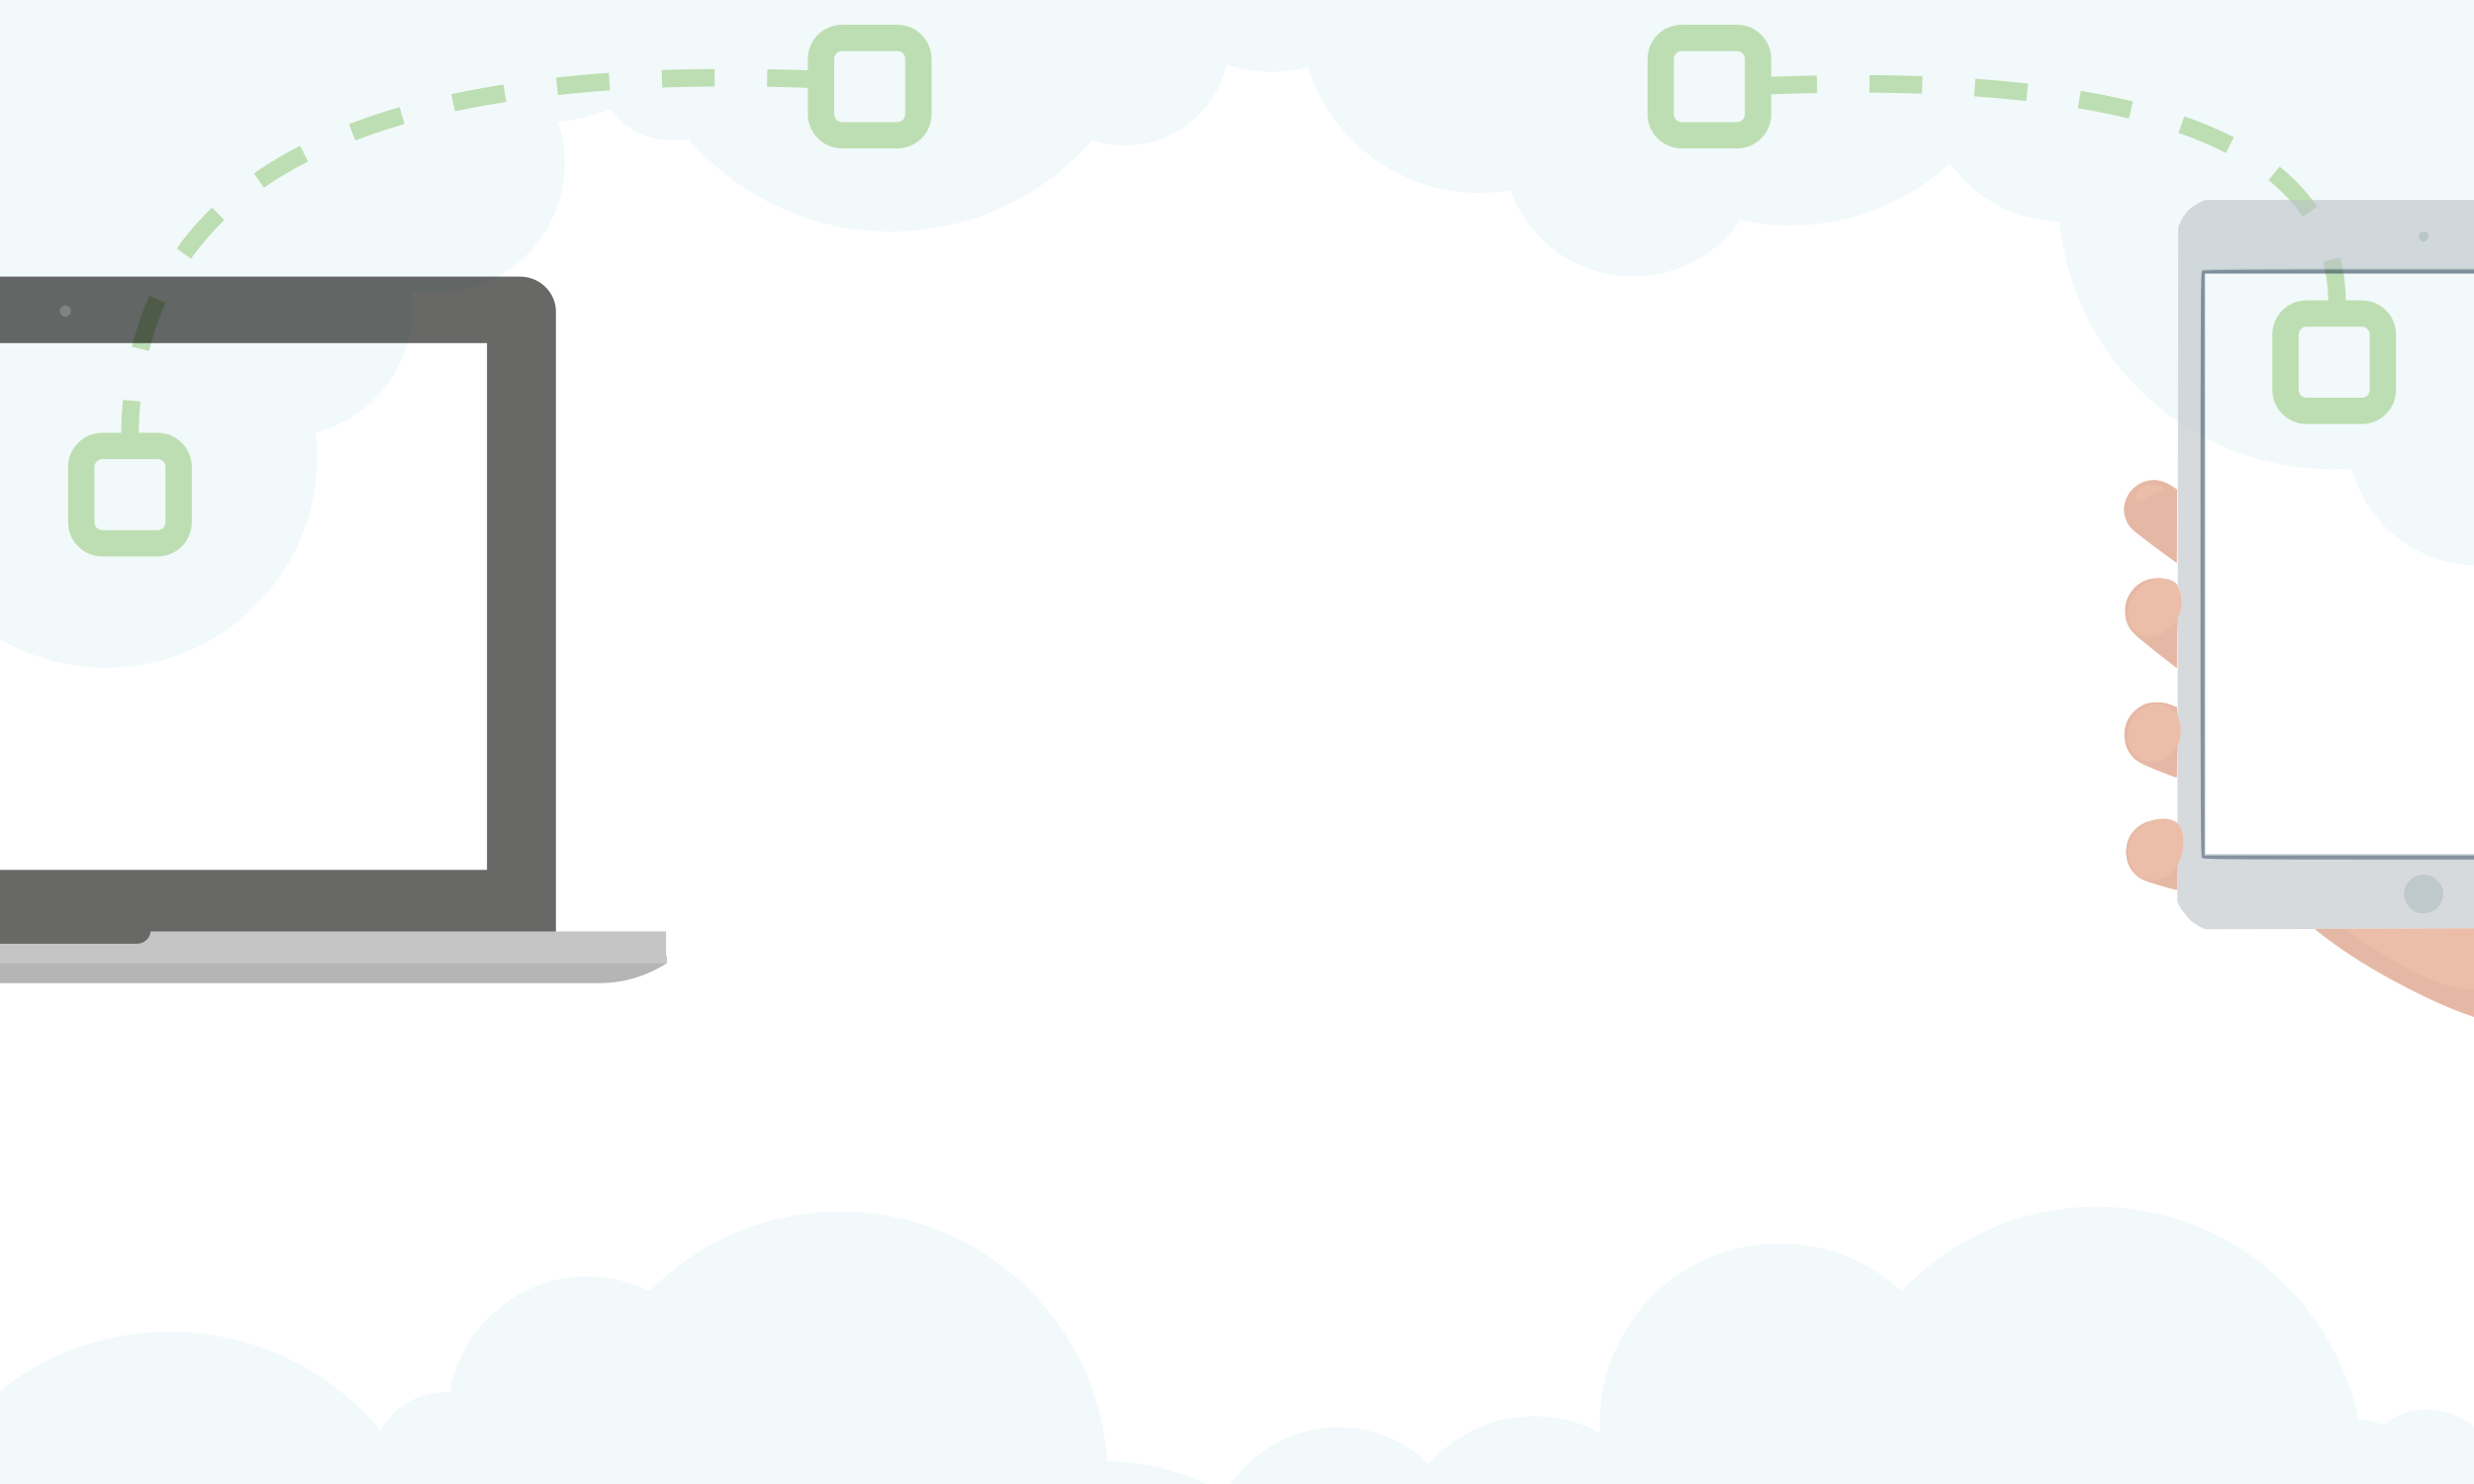 <svg xmlns="http://www.w3.org/2000/svg" xmlns:svg="http://www.w3.org/2000/svg" xmlns:xlink="http://www.w3.org/1999/xlink" id="svg6660" width="2000" height="1200" version="1.1"><defs id="defs6662"><clipPath id="c"><use style="overflow:visible" id="use37" width="360" height="360" x="0" y="0" overflow="visible" xlink:href="#b"/></clipPath></defs><rect style="opacity:1;fill:#fff;fill-opacity:1;stroke:none" id="rect5563" width="2000" height="1200" x="0" y="0"/><path style="fill:#4fa40c;fill-opacity:1" id="path27-6-6-6-0-0" d="m 1909.305,264.159 c 3.524,0 6.383,2.86 6.383,6.383 v 44.681 c 0,3.523 -2.859,6.383 -6.383,6.383 h -44.68 c -3.524,0 -6.383,-2.86 -6.383,-6.383 V 270.543 c 0,-3.523 2.859,-6.383 6.383,-6.383 h 44.68 m 0,-21.277 h -44.68 c -15.251,0 -27.66,12.409 -27.66,27.66 v 44.681 c 0,15.251 12.409,27.66 27.66,27.66 h 44.68 c 15.252,0 27.66,-12.409 27.66,-27.66 V 270.543 c 0,-15.251 -12.408,-27.66 -27.66,-27.66 z"/><path style="fill:#4fa40c;fill-opacity:1" id="path27-6-6-6-0" d="m 1404.229,41.276 c 3.524,0 6.383,2.86 6.383,6.383 V 92.34 c 0,3.523 -2.859,6.383 -6.383,6.383 h -44.68 c -3.524,0 -6.383,-2.86 -6.383,-6.383 V 47.659 c 0,-3.523 2.859,-6.383 6.383,-6.383 h 44.68 m 0,-21.277 h -44.68 c -15.251,0 -27.66,12.409 -27.66,27.66 V 92.34 c 0,15.251 12.409,27.66 27.66,27.66 h 44.68 c 15.252,0 27.66,-12.409 27.66,-27.66 V 47.659 c 0,-15.251 -12.408,-27.66 -27.66,-27.66 z"/><path style="font-size:medium;font-style:normal;font-variant:normal;font-weight:400;font-stretch:normal;text-indent:0;text-align:start;text-decoration:none;line-height:normal;letter-spacing:normal;word-spacing:normal;text-transform:none;direction:ltr;block-progression:tb;writing-mode:lr-tb;text-anchor:start;baseline-shift:baseline;color:#000;fill:#4fa40c;fill-opacity:1;stroke:none;stroke-width:14.184;marker:none;visibility:visible;display:inline;overflow:visible;enable-background:accumulate;font-family:Sans;-inkscape-font-specification:Sans" id="line29-1" d="m 1511.344,74.938 6.062,0.031 0.094,0 14.031,0.219 0,-0.031 13.656,0.344 0.094,0 8.406,0.281 0.469,-14.188 -8.5,-0.281 -0.031,0 -0.031,0 -13.813,-0.312 -0.031,0 -0.031,0 -14.094,-0.219 -0.031,0 -0.031,0 -6.156,0 z m -53.531,-13.656 -0.031,0 -0.031,0 -15.656,0.469 -0.031,0 -0.031,0 -16,0.562 0.531,14.188 15.938,-0.594 0,0.031 15.625,-0.469 0.031,0 10.813,-0.219 -0.281,-14.188 z m 138.156,16.625 1.094,0.094 0.094,0 12.219,0.938 0,-0.031 11.812,1.062 0.094,0 11.531,1.156 0.094,0 5.094,0.594 1.594,-14.094 -5.188,-0.594 -0.062,0 -0.031,0 -11.719,-1.188 -0.031,0 -0.031,0 -12,-1.062 -0.062,0 -0.031,0 -12.312,-0.938 -0.031,0 -0.031,0 L 1596.875,63.75 z M 1679.75,87.5 l 6.75,1.125 0.094,0.031 9.781,1.812 0.094,0.031 9.5,1.906 0,0.031 9.281,2.031 0.125,0.031 5.594,1.344 3.312,-13.781 -5.719,-1.375 -0.062,-0.031 -0.062,0 -9.438,-2.094 -0.031,0 -0.063,0 -9.719,-2 -0.062,0 -0.062,0 -9.969,-1.875 -0.063,0 -0.062,0 -6.844,-1.188 z m 81.375,20.031 4.156,1.438 0.156,0.062 7.219,2.688 0.125,0.062 0.031,0 6.969,2.812 0.156,0.062 6.844,2.969 6.469,2.969 0,0.031 3.188,1.531 0.094,0.062 2.906,1.469 6.406,-12.656 -3,-1.531 -0.031,-0.031 -0.062,0 -3.281,-1.594 -0.063,-0.062 -0.062,0 -6.75,-3.156 -0.094,-0.031 -0.094,-0.031 -7,-3.031 -0.094,-0.031 -0.094,-0.031 -7.281,-2.938 -0.062,-0.031 -0.094,-0.031 -7.531,-2.812 -0.062,-0.031 -0.094,-0.031 -4.281,-1.5 z m 72.844,38.25 0.562,0.438 0.094,0.094 2.156,1.781 0.094,0.094 2.094,1.812 0.094,0.094 2.062,1.812 0.094,0.094 1.969,1.844 0.094,0.094 1.938,1.844 0.062,0.062 0.031,0.031 1.844,1.875 0.125,0.125 1.781,1.875 0.094,0.094 1.75,1.906 0.094,0.125 1.719,1.906 0.094,0.094 1.625,1.938 0.094,0.125 1.594,1.938 0.094,0.125 1.5,1.969 0.062,0.094 0.031,0.031 1.469,1.969 0.094,0.125 1.438,2 0.094,0.125 0.594,0.906 11.719,-7.969 -0.688,-1.031 -0.031,-0.062 -0.062,-0.062 -1.594,-2.25 -0.031,-0.062 -0.062,-0.062 -1.625,-2.219 -0.062,-0.062 -0.031,-0.062 -1.719,-2.188 -0.031,-0.062 -0.062,-0.062 -1.781,-2.188 -0.031,-0.031 -0.062,-0.062 -1.813,-2.156 -0.031,-0.062 -0.062,-0.062 -1.875,-2.125 -0.062,-0.062 -0.031,-0.062 -1.938,-2.094 -0.062,-0.062 -0.031,-0.031 -2,-2.094 -0.062,-0.062 -0.062,-0.062 -2.031,-2.062 -0.062,-0.031 -0.063,-0.062 -2.094,-2.031 -0.062,-0.062 -0.062,-0.031 -2.156,-2.031 -0.062,-0.062 -0.031,-0.031 -2.25,-2 -0.031,-0.062 -0.062,-0.031 -2.313,-1.969 -0.031,-0.062 -0.062,-0.031 -2.344,-1.969 -0.063,-0.031 -0.031,-0.031 -0.656,-0.531 z m 44.062,65.75 0.375,1.531 0.031,0.125 0.562,2.312 0.031,0.156 0.5,2.344 0.031,0.125 0.438,2.375 0.031,0.125 0.406,2.375 0.031,0.156 0.375,2.531 0.031,0 0.281,2.406 0.031,0.156 0.281,2.438 0,0.125 0.25,2.469 -0.031,0 0.219,2.625 0,0.125 0.125,2.5 0,0.125 0.094,2.531 0,0.125 0.062,2.5 0,0.156 0,0.031 -0.031,5.219 0,0.219 -0.125,2.219 14.188,0.594 0.094,-2.438 0,-0.125 0,-0.125 0.062,-5.656 0,-0.094 0,-0.094 -0.062,-2.781 0,-0.062 0,-0.094 -0.094,-2.781 0,-0.062 0,-0.062 -0.156,-2.75 0,-0.062 0,-0.062 -0.219,-2.75 0,-0.062 0,-0.094 -0.25,-2.719 -0.031,-0.062 0,-0.062 -0.312,-2.719 0,-0.062 0,-0.062 -0.344,-2.719 -0.031,-0.062 0,-0.062 -0.406,-2.688 0,-0.062 -0.031,-0.062 -0.438,-2.656 -0.031,-0.062 0,-0.094 -0.5,-2.625 -0.031,-0.062 0,-0.094 -0.562,-2.594 -0.031,-0.094 0,-0.062 -0.625,-2.594 0,-0.094 -0.031,-0.062 L 1891.75,208 z"/><path style="fill:#4fa40c;fill-opacity:1" id="path27-6-6-6" d="m 127.396,371.236 c 3.524,0 6.383,2.86 6.383,6.383 v 44.681 c 0,3.523 -2.859,6.383 -6.383,6.383 H 82.716 c -3.524,0 -6.383,-2.86 -6.383,-6.383 v -44.681 c 0,-3.523 2.859,-6.383 6.383,-6.383 h 44.68 m 0,-21.277 H 82.716 c -15.251,0 -27.66,12.409 -27.66,27.66 v 44.681 c 0,15.251 12.409,27.66 27.66,27.66 h 44.68 c 15.252,0 27.66,-12.409 27.66,-27.66 v -44.681 c 0,-15.251 -12.408,-27.66 -27.66,-27.66 z"/><path style="fill:#4fa40c;fill-opacity:1" id="path27-6-6-6-4" d="m 725.406,41.276 c 3.524,0 6.383,2.86 6.383,6.383 V 92.34 c 0,3.523 -2.859,6.383 -6.383,6.383 h -44.68 c -3.524,0 -6.383,-2.86 -6.383,-6.383 V 47.659 c 0,-3.523 2.859,-6.383 6.383,-6.383 h 44.68 m 0,-21.277 h -44.68 c -15.251,0 -27.66,12.409 -27.66,27.66 V 92.34 c 0,15.251 12.409,27.66 27.66,27.66 h 44.68 c 15.252,0 27.66,-12.409 27.66,-27.66 V 47.659 c 0,-15.251 -12.408,-27.66 -27.66,-27.66 z"/><path style="font-size:medium;font-style:normal;font-variant:normal;font-weight:400;font-stretch:normal;text-indent:0;text-align:start;text-decoration:none;line-height:normal;letter-spacing:normal;word-spacing:normal;text-transform:none;direction:ltr;block-progression:tb;writing-mode:lr-tb;text-anchor:start;baseline-shift:baseline;color:#000;fill:#4fa40c;fill-opacity:1;stroke:none;stroke-width:14.184;marker:none;visibility:visible;display:inline;overflow:visible;enable-background:accumulate;font-family:Sans;-inkscape-font-specification:Sans" id="line29" d="m 569.25,55.844 -0.031,0 -0.031,0 -14.906,0.25 -0.031,0 -0.031,0 -14.688,0.406 -0.031,0 -0.031,0 -4.594,0.188 0.562,14.188 4.5,-0.188 0.062,0 14.531,-0.406 0.094,0 14.719,-0.25 0.094,0 8.312,-0.094 -0.125,-14.156 z m 50.844,14.344 10.562,0.188 0.062,0 15.75,0.438 0.062,0 16,0.594 0.5,-14.188 -16.062,-0.562 -0.031,0 -0.031,0 -15.875,-0.438 -0.031,0 -0.031,0 L 620.375,56 z M 482.531,59.625 482.5,59.656 l -0.031,0 -13.656,1.156 -0.031,0 -0.062,0 -13.406,1.312 -0.062,0 -0.031,0 -5.719,0.625 1.562,14.094 5.625,-0.625 0.062,0 13.25,-1.281 0.094,0 13.469,-1.156 0.094,0 9.531,-0.688 -1.031,-14.156 z m -79.125,9.312 -0.062,0.031 -0.062,0 -12.312,2.094 -0.031,0 -0.062,0 -6.062,1.125 -0.031,0 -0.031,0 -6,1.156 -0.031,0 -0.031,0 -5.969,1.188 -0.031,0 -0.031,0.031 -5.906,1.219 -0.031,0 -0.031,0 -1.906,0.438 3,13.844 1.875,-0.406 0.062,0 5.781,-1.219 0.062,0 5.844,-1.188 0,0.031 5.938,-1.156 0.062,0 5.938,-1.094 0.094,0 12.125,-2.062 0.094,-0.031 3.531,-0.531 -2.156,-14 z m -82.25,18.281 -0.031,0 -0.031,0.031 -5.375,1.594 -0.031,0 -0.062,0.031 -5.312,1.625 -0.031,0.031 -0.031,0 -5.25,1.688 -0.031,0.031 -0.031,0 -5.188,1.719 -0.031,0.031 -0.062,0 -5.125,1.781 -0.031,0 -0.031,0.031 -5.062,1.812 -0.031,0 -0.062,0.031 -5,1.844 -0.031,0.031 -0.031,0 -2.125,0.812 5.094,13.25 2.031,-0.781 0.094,-0.031 4.844,-1.812 0.094,-0.031 4.906,-1.75 0.062,-0.031 4.969,-1.719 0.094,-0.031 5.031,-1.688 0.062,0 0,-0.031 5.125,-1.625 0.062,-0.031 5.156,-1.594 0.094,-0.031 5.219,-1.562 0.062,0 0,-0.031 1.844,-0.5 -3.906,-13.625 z m -79.812,31.344 -0.031,0 -0.062,0.031 -4.344,2.312 -0.062,0.031 -0.031,0 -4.312,2.344 -0.062,0.031 -0.031,0.031 -4.25,2.406 -0.031,0 -0.062,0.031 -4.188,2.438 -0.031,0.031 -0.062,0.031 -4.094,2.5 -0.062,0 -0.031,0.031 -4.062,2.531 -0.031,0.031 -0.062,0.031 -3.969,2.594 -0.062,0.031 -0.031,0.031 -3.938,2.594 -0.031,0.031 -0.062,0.031 -2.094,1.469 8.062,11.656 2.031,-1.375 0.094,-0.062 3.719,-2.5 0.031,0 0.062,-0.062 3.812,-2.469 0.094,-0.062 3.844,-2.406 0.094,-0.062 3.938,-2.375 0.094,-0.031 0,-0.031 4,-2.312 0.094,-0.062 4.062,-2.281 0.094,-0.062 4.125,-2.25 0.094,-0.031 4.188,-2.219 0.094,-0.031 1.125,-0.594 -6.406,-12.625 z m -70.312,49.656 -0.062,0.031 -0.031,0.062 -3.188,3.125 -0.031,0.062 -0.062,0.031 -3.094,3.188 -0.062,0.062 -0.031,0.031 -3.031,3.25 -0.062,0.062 -0.031,0.031 -2.969,3.281 -0.062,0.062 -0.031,0.062 -2.906,3.312 -0.031,0.062 -0.062,0.062 -2.812,3.375 -0.031,0.031 -0.062,0.062 -2.75,3.438 -0.031,0.062 -0.062,0.031 -2.688,3.5 -0.031,0.062 -0.031,0.031 -2.625,3.531 -0.031,0.062 -0.031,0.062 -1.25,1.75 11.562,8.219 1.156,-1.656 0.094,-0.094 2.438,-3.312 0.031,-0.031 0.062,-0.094 2.5,-3.25 0.094,-0.094 2.562,-3.219 0.094,-0.125 2.656,-3.156 0.094,-0.094 2.719,-3.156 0.094,-0.094 2.781,-3.062 0.094,-0.125 2.844,-3.031 0.094,-0.094 2.906,-3 0.062,-0.062 0.031,-0.031 3,-2.969 0.094,-0.062 0.344,-0.344 -9.781,-10.281 z m -51.625,74.375 -0.031,0.062 -0.031,0.062 -1.75,4.125 -0.031,0.094 -0.031,0.062 -1.656,4.188 -0.031,0.062 -0.031,0.062 -1.594,4.219 0,0.062 -0.031,0.062 -1.531,4.312 0,0.062 -0.031,0.062 -1.438,4.344 -0.031,0.062 -0.031,0.062 -1.344,4.375 -0.031,0.062 0,0.062 -1.312,4.469 0,0.062 -0.031,0.062 -1.219,4.5 0,0.062 -0.031,0.062 -0.531,2.062 13.781,3.469 0.469,-1.969 0,-0.031 0.031,-0.094 1.156,-4.25 0.031,-0.125 1.219,-4.188 0.031,-0.125 1.312,-4.125 0.031,-0.125 1.406,-4.219 1.406,-4.031 0.062,-0.125 1.5,-4 0.031,-0.125 1.562,-3.906 0.062,-0.125 1.625,-3.875 0.062,-0.156 1.531,-3.406 -12.969,-5.75 z m -20.344,84.688 -0.031,0.062 0,0.031 -0.344,5.094 -0.031,0.062 0,0.062 -0.281,5.125 0,0.062 0,0.062 -0.188,5.188 -0.031,0.062 0,0.062 -0.125,5.25 0,0.031 0,0.062 -0.031,5.312 0,0.062 0,0.031 0.031,5.375 14.188,-0.094 -0.031,-5.25 0,-0.062 0,-0.062 0.031,-5.062 0,-0.125 0.125,-5.031 0,-0.094 0.219,-5.094 -0.031,0 0.312,-5.031 -0.031,0 0.375,-4.844 0,-0.125 0.344,-3.781 -14.125,-1.25 z"/><path style="opacity:.7;fill:#ecf7f9;fill-opacity:1" id="path4616-3-3-3-5-5-6-4-1" d="M 720.25 -245.062 C 651.533 -245.062 590.313 -212.983 550.719 -163 C 522.099 -194.178 481.033 -213.75 435.375 -213.75 C 381.185 -213.75 333.419 -186.212 305.312 -144.375 C 269.209 -171.445 224.378 -187.5 175.781 -187.5 C 56.395 -187.5 -40.406 -90.699 -40.406 28.688 C -40.406 68.001 -29.903 104.863 -11.562 136.625 C -21.89 147.031 -28.281 161.368 -28.281 177.188 C -28.281 196.479 -18.784 213.522 -4.219 223.969 C -52.735 254.089 -85.062 307.85 -85.062 369.156 C -85.062 463.467 -8.592 539.906 85.719 539.906 C 180.03 539.906 256.469 463.467 256.469 369.156 C 256.469 362.606 256.093 356.14 255.375 349.781 C 300.416 337.937 333.625 296.947 333.625 248.188 C 333.625 243.751 333.346 239.386 332.812 235.094 C 338.888 236.187 345.141 236.781 351.531 236.781 C 409.549 236.781 456.594 189.737 456.594 131.719 C 456.594 120.143 454.708 109.009 451.25 98.594 C 465.943 97.113 480.041 93.602 493.25 88.344 C 504.669 103.634 522.917 113.531 543.469 113.531 C 547.916 113.531 552.253 113.038 556.438 112.156 C 596.079 158.146 654.769 187.281 720.25 187.281 C 785.117 187.281 843.284 158.682 882.906 113.438 C 891.169 116.122 899.967 117.562 909.125 117.562 C 949.262 117.562 982.896 89.693 991.719 52.25 C 1002.913 55.959 1014.874 57.969 1027.312 57.969 C 1037.642 57.969 1047.649 56.593 1057.156 54 C 1075.649 113.085 1130.85 155.969 1196.031 155.969 C 1204.642 155.969 1213.081 155.216 1221.281 153.781 C 1235.752 194.49 1274.607 223.656 1320.281 223.656 C 1356.299 223.656 1388.074 205.534 1407 177.906 C 1420.068 180.733 1433.649 182.219 1447.562 182.219 C 1497.288 182.219 1542.558 163.212 1576.531 132.062 C 1596.418 159.842 1628.562 178.23 1665.062 179.344 C 1675.938 291.633 1770.575 379.406 1885.719 379.406 C 1890.951 379.406 1896.14 379.232 1901.281 378.875 C 1913.157 423.87 1954.117 457.062 2002.844 457.062 C 2060.862 457.062 2107.906 410.018 2107.906 352 C 2107.906 321.44 2094.861 293.946 2074.031 274.75 C 2095.184 240.783 2107.406 200.68 2107.406 157.719 C 2107.406 35.275 2008.162 -64 1885.719 -64 C 1833.214 -64 1784.98 -45.723 1747 -15.219 C 1726.662 -34.792 1699.019 -46.844 1668.562 -46.844 C 1657.077 -46.844 1646.008 -45.12 1635.562 -41.938 C 1619.835 -131.533 1541.665 -199.594 1447.562 -199.594 C 1377.642 -199.594 1316.508 -162.009 1283.25 -105.938 C 1258.95 -124.169 1228.748 -134.969 1196.031 -134.969 C 1169.452 -134.969 1144.535 -127.825 1123.094 -115.375 C 1103.065 -147.157 1067.655 -168.281 1027.312 -168.281 C 981.245 -168.281 941.614 -140.76 923.969 -101.25 C 894.205 -185.045 814.253 -245.062 720.25 -245.062 z"/><path style="fill:none;stroke:#dcb75f;stroke-width:8.641;stroke-linejoin:bevel;stroke-miterlimit:10" id="path39" stroke-miterlimit="10" d="m 252,198 c 0,0 10.5,-99 126,-135" clip-path="url(#c)" transform="matrix(0.28,0,0,0.28,1292.49,448.64)"/><path style="opacity:.7;fill:#ecf7f9;fill-opacity:1" id="path4616-3-3-3-5-5-6-4-1-9" d="M 1694.938 975.812 C 1632.768 975.812 1576.748 1002.079 1537.312 1044.094 C 1511.387 1020.156 1476.726 1005.531 1438.656 1005.531 C 1358.323 1005.531 1293.219 1070.635 1293.219 1150.969 C 1293.219 1153.5 1293.278 1156.031 1293.406 1158.531 C 1277.526 1150.034 1259.364 1145.219 1240.094 1145.219 C 1206.178 1145.219 1175.766 1160.142 1155.031 1183.781 C 1136.117 1165.428 1110.343 1154.125 1081.906 1154.125 C 1042.362 1154.125 1007.924 1175.966 990 1208.25 C 962.114 1191.679 929.662 1182.011 894.969 1181.594 C 887.637 1068.846 793.883 979.656 679.281 979.656 C 619.033 979.656 564.545 1004.3 525.344 1044.062 C 510.171 1036.503 493.072 1032.25 474.969 1032.25 C 419.256 1032.25 372.942 1072.511 363.562 1125.531 C 362.824 1125.505 362.089 1125.469 361.344 1125.469 C 338.311 1125.469 318.19 1137.915 307.312 1156.438 C 266.644 1107.852 205.566 1076.938 137.25 1076.938 C 14.807 1076.938 -84.469 1176.213 -84.469 1298.656 C -84.469 1421.1 14.807 1520.344 137.25 1520.344 C 223.716 1520.344 298.603 1470.832 335.156 1398.625 C 349.405 1439.742 388.472 1469.25 434.438 1469.25 C 490.885 1469.25 536.923 1424.749 539.375 1368.906 C 541.018 1367.508 542.602 1366.058 544.156 1364.562 C 551.403 1370.374 559.032 1375.741 567 1380.594 C 566.96 1381.661 566.938 1382.735 566.938 1383.812 C 566.938 1430.673 604.921 1468.656 651.781 1468.656 C 676.588 1468.656 698.923 1458.035 714.438 1441.062 C 741.995 1512.61 811.366 1563.375 892.625 1563.375 C 998.064 1563.375 1083.562 1477.908 1083.562 1372.469 C 1083.562 1369.688 1083.493 1366.939 1083.375 1364.188 C 1111.621 1363.801 1137.153 1352.263 1155.812 1333.781 C 1176.527 1356.912 1206.599 1371.469 1240.094 1371.469 C 1276.312 1371.469 1308.575 1354.446 1329.281 1327.969 C 1313.723 1353.712 1304.781 1383.882 1304.781 1416.156 C 1304.781 1510.467 1381.22 1586.938 1475.531 1586.938 C 1560.673 1586.938 1631.267 1524.632 1644.188 1443.125 C 1671.465 1466.216 1706.743 1480.156 1745.281 1480.156 C 1820.833 1480.156 1883.906 1426.628 1898.625 1355.438 C 1952.613 1351.055 1995.062 1305.867 1995.062 1250.75 C 1995.062 1248.705 1994.99 1246.673 1994.875 1244.656 C 2009.825 1234.257 2019.625 1216.967 2019.625 1197.375 C 2019.625 1165.578 1993.86 1139.812 1962.062 1139.812 C 1948.605 1139.812 1936.241 1144.45 1926.438 1152.188 C 1920.032 1149.819 1913.33 1148.055 1906.406 1146.969 C 1885.697 1049.185 1798.89 975.812 1694.938 975.812 z M 373.938 1249.438 C 369.563 1260.232 366.947 1271.926 366.406 1284.156 C 363.759 1286.408 361.224 1288.781 358.812 1291.281 C 358.355 1277.23 356.58 1263.523 353.625 1250.25 C 356.156 1250.561 358.729 1250.719 361.344 1250.719 C 365.656 1250.719 369.87 1250.268 373.938 1249.438 z M 1352.781 1268.375 C 1358.865 1272.833 1365.312 1276.829 1372.062 1280.312 C 1359.31 1290.041 1347.946 1301.528 1338.375 1314.406 C 1346.259 1300.617 1351.319 1285.017 1352.781 1268.375 z"/><g id="g5238" transform="matrix(0.866,0,0,0.866,99.711,25.58)" style="opacity:.6"><rect id="rect3" width="829.738" height="29.88" x="-478.774" y="244.875" style="fill:#333"/><path id="path97" d="M 403.827,863.156 V 261.456 c 0,-18.045 -15.252,-32.67 -33.293,-32.67 h -848.1 c -18.043,0 -31.089,14.625 -31.089,32.67 V 863.156 H 403.827 z M -54.169,255.645 c 2.887,0 5.227,2.34 5.227,5.227 0,2.887 -2.342,5.227 -5.227,5.227 -2.885,0 -5.227,-2.342 -5.227,-5.227 0,-2.889 2.342,-5.227 5.227,-5.227 z M 339.471,782.71 H -446.596 V 290.844 h 786.067 v 491.867 z" style="fill:#030302"/><g id="g99" transform="matrix(2.298,0,0,2.298,-684.814,178.806)"><path id="path101" d="m 518.59,300.745 h -0.211 v 0.031 c 0,0.049 0.3,-0.031 0.211,-0.031 z" style="fill:#a09f9f"/></g><path id="path103" d="m -614.382,863.156 v 6.238 c 0,0.359 -0.428,0.657 0.216,0.657 18.475,11.492 39.632,18.388 62.115,18.388 h 997.071 c 22.483,0 43.641,-6.895 62.115,-18.388 h 0.122 v -6.895 H -614.382 z" style="fill:#838384"/><path id="path105" d="m 25.479,840.171 c -0.66,6.895 -6.254,11.492 -13,11.492 h -131.986 c -6.746,0 -12.34,-4.597 -13,-11.492 h -482.482 v 29.222 c 0,0.359 0.179,0.657 0.821,0.657 H 506.65 V 840.171 H 25.479 z" style="fill:#a09f9f"/></g><g id="g5105" transform="matrix(0.799,0,0,0.799,819.093,184.151)" style="opacity:.6"><g id="g3089" transform="matrix(1.003,0,0,1,-846.423,255.638)"><path style="fill:#bbc1c6" id="path3003" d="m 2046.116,-283.733 -5.5,2.594 c -8.157,3.871 -14.408,9.946 -18.219,17.688 l -3.281,6.656 -0.937,683.25 3.281,6.688 9.875,12.406 0.094,0.062 9.187,6.031 5.5,2.625 441.062,-0.844 5.5,-2.625 c 8.157,-3.871 14.376,-9.915 18.187,-17.656 l 3.313,-6.688 0.937,-683.25 -3.281,-6.656 c -3.811,-7.741 -10.061,-13.816 -18.219,-17.688 l -5.5,-2.594 z m 0.5,73.5 442,0 -0.937,589 -441.063,0 z"/><path id="path2995" d="m 2259.859,437.357 c -4.861,-1.488 -10.621,-7.751 -12.15,-13.209 -4.18,-14.929 9.02,-28.18 24.16,-24.253 9.282,2.408 15.937,12.396 14.285,21.442 -0.966,5.288 -5.004,11.617 -8.98,14.074 -4.026,2.488 -12.45,3.435 -17.316,1.946 z M 2042.847,381.227 c -1.748,-1.748 -1.748,-592.852 0,-594.6 1.747,-1.747 445.853,-1.747 447.6,0 1.748,1.748 1.748,592.852 0,594.6 -1.747,1.747 -445.853,1.747 -447.6,0 z m 444.8,-297.3 0,-294.5 -221,0 -221,0 0,294.5 0,294.5 221,0 221,0 z M 2263.219,-243.144 c -1.865,-1.865 -2.054,-5.546 -0.371,-7.229 1.547,-1.547 6.053,-1.547 7.6,0 2.828,2.828 0.249,8.8 -3.8,8.8 -1.021,0 -2.564,-0.707 -3.429,-1.571 z" style="fill:#94a4a6"/><path id="path2991" d="m 2043.219,382.196 c -1.421,-1.421 -1.571,-29.755 -1.571,-296.929 0,-267.173 0.15,-295.507 1.571,-296.929 1.419,-1.419 23.074,-1.571 223.429,-1.571 200.355,0 222.009,0.152 223.429,1.571 1.421,1.421 1.571,29.755 1.571,296.929 0,267.173 -0.15,295.507 -1.571,296.929 -1.419,1.419 -23.074,1.571 -223.429,1.571 -200.355,0 -222.009,-0.152 -223.429,-1.571 z m 444.429,-296.929 0,-294.5 -221,0 -221,0 0,294.5 0,294.5 221,0 221,0 0,-294.5 z" style="fill:#32475d"/></g><path style="fill:#dbac98" id="path3001" d="m 1508.082,817.617 c -14.708,-11.811 -23.375,-16.711 -38.5,-21.769 -14.163,-4.736 -36.343,-14.666 -60.5,-27.086 -32.892,-16.911 -60.394,-34.009 -82.776,-51.462 l -9.776,-7.623 165.297,-0.5 165.297,-0.5 6.601,-3.25 c 7.826,-3.853 13.971,-10.13 17.696,-18.075 l 2.66,-5.675 0.264,-136.953 0.264,-136.953 -2.471,-19.047 c -6.107,-47.067 -6.23,-79.06 -0.411,-106.437 1.123,-5.286 2.394,-12.913 2.825,-16.95 1.041,-9.769 5.887,-17.183 14.03,-21.463 4.8,-2.523 6.281,-2.831 11.639,-2.418 7.63,0.587 16.311,4.437 19.221,8.525 4.17,5.856 4.521,11.642 2.137,35.196 -2.756,27.225 -3.773,78.52 -2.084,105.083 2.018,31.751 3.822,45.995 16.257,128.417 5.247,34.777 5.282,42.167 0.341,71.344 -4.035,23.828 -7.389,39.496 -11.165,52.156 -5.52,18.508 -5.771,19.942 -4.531,25.858 0.634,3.023 2.362,7.329 3.84,9.569 4.782,7.249 46.119,57.913 98.579,120.823 l 24.808,29.75 -163.271,-0.06 -163.271,-0.06 -13,-10.439 z M 1159.878,665.712 c -16.286,-4.622 -19.717,-6.267 -25.497,-12.222 -5.829,-6.005 -8.246,-12.378 -8.275,-21.813 -0.029,-9.426 2.835,-16.793 8.879,-22.837 9.588,-9.588 29.423,-13.762 39.665,-8.346 6.88,3.638 9.445,9.563 9.381,21.667 -0.044,8.272 -0.429,10.365 -2.949,16.015 -2.608,5.85 -2.934,7.774 -3.255,19.25 -0.254,9.073 -0.702,12.728 -1.552,12.675 -0.657,-0.041 -8.036,-2.017 -16.398,-4.39 z m 0.076,-115.501 c -19.13,-7.506 -22.803,-9.483 -27.451,-14.777 -8.796,-10.018 -10.934,-24.037 -5.491,-36.005 3.123,-6.868 8.808,-12.784 15.721,-16.361 6.832,-3.535 19.382,-3.824 27.849,-0.642 l 6.5,2.443 0.593,4.904 c 0.326,2.697 1.339,6.577 2.25,8.621 2.189,4.911 2.155,15.267 -0.068,20.906 -1.286,3.263 -1.858,8.603 -2.25,21.003 l -0.525,16.628 z m -2.577,-119.999 c -23.861,-18.836 -26.129,-20.985 -29.569,-28.017 -2.284,-4.669 -2.701,-6.828 -2.713,-14.039 -0.012,-7.633 0.33,-9.219 3.287,-15.224 3.652,-7.419 8.784,-12.305 16.78,-15.976 6.836,-3.139 19.869,-3.203 26.545,-0.131 3.89,1.791 5.081,3.059 7.5,7.99 2.496,5.088 2.871,6.984 2.841,14.362 -0.027,6.683 -0.505,9.462 -2.237,13 -2.061,4.212 -2.219,6.07 -2.466,29.045 l -0.263,24.545 z m -1.642,-106.563 c -11.568,-8.54 -22.868,-17.614 -25.112,-20.163 -15.279,-17.358 -3.32,-45.567 20.355,-48.011 7.215,-0.745 13.802,0.999 20.846,5.518 l 5.741,3.684 0.01,37.25 c 0,20.488 -0.175,37.25 -0.399,37.25 -0.224,0 -9.872,-6.988 -21.44,-15.528 z"/><path style="fill:#e09170" id="path2999" d="m 1508.088,817.148 c -16.112,-12.642 -22.727,-16.385 -37.978,-21.486 -39.905,-13.348 -106.244,-49.684 -143.528,-78.614 l -9.5,-7.372 165.5,-0.5 165.5,-0.5 5.533,-2.718 c 7.064,-3.469 14.28,-10.685 17.749,-17.749 l 2.717,-5.533 0.264,-139.374 0.264,-139.374 -2.505,-18.97 c -5.532,-41.895 -5.536,-75.362 -0.013,-102.326 1.347,-6.576 2.458,-13.564 2.47,-15.529 0.061,-10.519 9.056,-22.546 18.554,-24.807 12.285,-2.924 27.185,4.529 29.063,14.537 0.831,4.432 0.076,19.298 -2.15,42.342 -2.34,24.215 -2.366,76.221 -0.053,104 2.113,25.369 4.104,40.917 11.589,90.5 7.88,52.202 8.407,56.946 7.703,69.397 -1.094,19.342 -9.902,64.584 -16.718,85.865 -3.313,10.343 -3.704,16.716 -1.437,23.371 2.01,5.898 21.764,30.537 94.497,117.867 16.262,19.525 29.91,36.062 30.329,36.75 0.609,0.998 -31.955,1.245 -161.547,1.226 l -162.309,-0.024 -13.995,-10.981 z M 1159.973,665.319 c -9.275,-2.7 -17.831,-5.83 -20.169,-7.377 -11.668,-7.721 -16.628,-23.616 -11.783,-37.756 2.885,-8.419 11.114,-16.171 20.137,-18.969 16.856,-5.227 28.23,-3.117 33.009,6.123 4.031,7.795 3.53,22.538 -1.112,32.676 -2.207,4.82 -2.473,6.735 -2.473,17.781 0,6.809 -0.338,12.341 -0.75,12.295 -0.412,-0.046 -7.999,-2.194 -16.859,-4.774 z m -1.515,-116.007 c -18.585,-7.477 -23.688,-10.547 -28.036,-16.868 -4.619,-6.714 -6.103,-12.211 -5.679,-21.048 0.622,-12.974 7.05,-22.625 18.691,-28.061 7.722,-3.606 18.85,-3.72 27.898,-0.286 l 6.25,2.372 0,4.428 c 0,2.435 0.769,5.868 1.708,7.628 2.324,4.354 2.313,17.728 -0.019,23.072 -1.352,3.099 -1.689,7.041 -1.689,19.75 0,12.083 -0.299,15.857 -1.25,15.789 -0.688,-0.049 -8.731,-3.098 -17.874,-6.777 z m -1.876,-120.086 c -22.57,-17.725 -25.154,-20.22 -28.524,-27.549 -6.014,-13.078 -3.012,-28.037 7.665,-38.196 9.141,-8.697 24.651,-11.293 36.117,-6.044 3.158,1.446 5.742,3.187 5.742,3.868 0,0.682 0.998,3.294 2.217,5.805 2.901,5.975 3.008,16.729 0.224,22.566 -1.675,3.512 -1.971,7.153 -2.424,29.824 l -0.516,25.824 z m -0.5,-105.718 c -24.753,-18.22 -25.763,-19.126 -29.24,-26.231 -6.926,-14.156 -0.438,-31.462 14.543,-38.792 10.489,-5.132 23.539,-3.213 33.471,4.92 l 2.775,2.272 -0.275,36.644 -0.275,36.644 z"/><path style="fill:#d48969" id="path2993" d="m 1516.582,823.581 c -21.27,-17.479 -28.992,-22.164 -46,-27.914 -40.018,-13.528 -106.79,-49.929 -142.305,-77.578 l -10.806,-8.412 c 9.885,0.13 20.105,-0.179 30.16,0.016 l 7.868,5.421 c 24.377,16.797 54.11,35.79 77.905,45.534 19.118,7.829 32.964,10.66 52.178,10.67 20.892,0.011 38.483,-5.088 61.5,-17.826 35.561,-19.68 41.042,-21.835 72.188,-28.377 23.945,-5.03 30.691,-7.027 39.781,-11.775 13.727,-7.171 24.731,-20.268 35.851,-42.672 13.748,-27.7 25.322,-69.597 29.374,-106.326 2.181,-19.775 1.514,-27.218 -7.1,-79.164 -10.347,-62.401 -13.29,-89.17 -12.198,-110.972 1.906,-38.057 13.469,-119.466 16.687,-117.478 1.331,0.823 1.071,13.977 -0.573,28.949 -2.937,26.744 -3.993,62.375 -2.688,90.67 1.829,39.657 3.229,52.227 13.178,118.33 9.684,64.341 9.626,62.737 3.554,98.099 -4.079,23.757 -7.309,38.179 -12.067,53.876 -3.923,12.941 -4.405,20.179 -1.784,26.754 1.785,4.478 15.086,21.355 54.198,68.77 21.004,25.463 66.017,79.709 69.91,84.25 1.428,1.666 -6.326,1.748 -160.905,1.712 l -162.405,-0.038 -5.5,-4.52 z m -356,-158.25 c -18.577,-5.3 -23.842,-8.181 -28.898,-15.814 -10.267,-15.5 -5.551,-36.306 10.287,-45.389 6.572,-3.77 8.354,-3.824 2.557,-0.077 -13.507,8.729 -19.515,22.778 -15.559,36.385 2.204,7.582 6.96,13.529 13.632,17.045 4.826,2.543 6.26,2.836 11.982,2.443 7.777,-0.534 13.524,-3.223 19.041,-8.908 l 3.959,-4.079 0,11.621 c 0,6.391 -0.113,11.589 -0.25,11.551 -0.138,-0.038 -7.675,-2.188 -16.75,-4.777 z m -2.197,-116.255 c -19.856,-7.852 -25.648,-11.882 -30.604,-21.292 -2.373,-4.505 -2.69,-6.228 -2.69,-14.608 0,-8.35 0.322,-10.11 2.656,-14.54 3.235,-6.14 10.365,-12.895 16.659,-15.784 6.865,-3.151 18.549,-3.009 26.926,0.326 6.146,2.447 6.25,2.552 6.25,6.32 l 0,3.832 -2.709,-3.22 c -3.582,-4.257 -11.59,-7.912 -17.363,-7.924 -10.636,-0.023 -21.023,6.901 -26.464,17.641 -2.594,5.12 -2.964,6.911 -2.964,14.35 0,7.55 0.331,9.098 2.962,13.848 9.022,16.289 32.055,16.845 43.497,1.05 l 3.041,-4.198 0,15.65 c 0,8.608 -0.338,15.627 -0.75,15.599 -0.412,-0.028 -8.714,-3.2 -18.447,-7.05 z m -0.303,-118.969 c -22.172,-17.557 -26.817,-21.888 -29.568,-27.572 -4.199,-8.674 -4.14,-21.11 0.141,-29.501 4.579,-8.975 14.134,-16.192 22.985,-17.359 l 4.443,-0.586 -3.618,1.38 c -9.229,3.52 -17.343,11.19 -21.721,20.531 -3.589,7.659 -3.774,19.512 -0.403,25.867 7.782,14.673 26.705,15.014 40.992,0.738 l 6.25,-6.245 0,23.907 c 0,13.149 -0.113,23.902 -0.25,23.895 -0.138,-0.007 -8.8,-6.782 -19.25,-15.057 z m 16,-70.573 -3,-2.57 3.25,1.822 c 1.788,1.002 3.25,2.175 3.25,2.606 0,1.097 -0.134,1.026 -3.5,-1.858 z m -17,-35.514 c -23.927,-17.617 -26.922,-20.341 -30.168,-27.429 -6.442,-14.071 -0.553,-29.938 13.835,-37.278 9.066,-4.625 17.277,-4.694 26.211,-0.22 3.367,1.686 7.14,3.863 8.384,4.838 l 2.263,1.772 -0.263,36.521 -0.263,36.521 z m -12.88,-49.926 c 2.464,-1.695 7.27,-4.008 10.68,-5.14 9.517,-3.158 10.723,-4.68 5.75,-7.252 -3.662,-1.894 -12.035,-1.976 -16.378,-0.162 -4.636,1.937 -8.671,7.077 -8.671,11.046 0,5.65 2.072,6.013 8.62,1.507 z"/></g></svg>